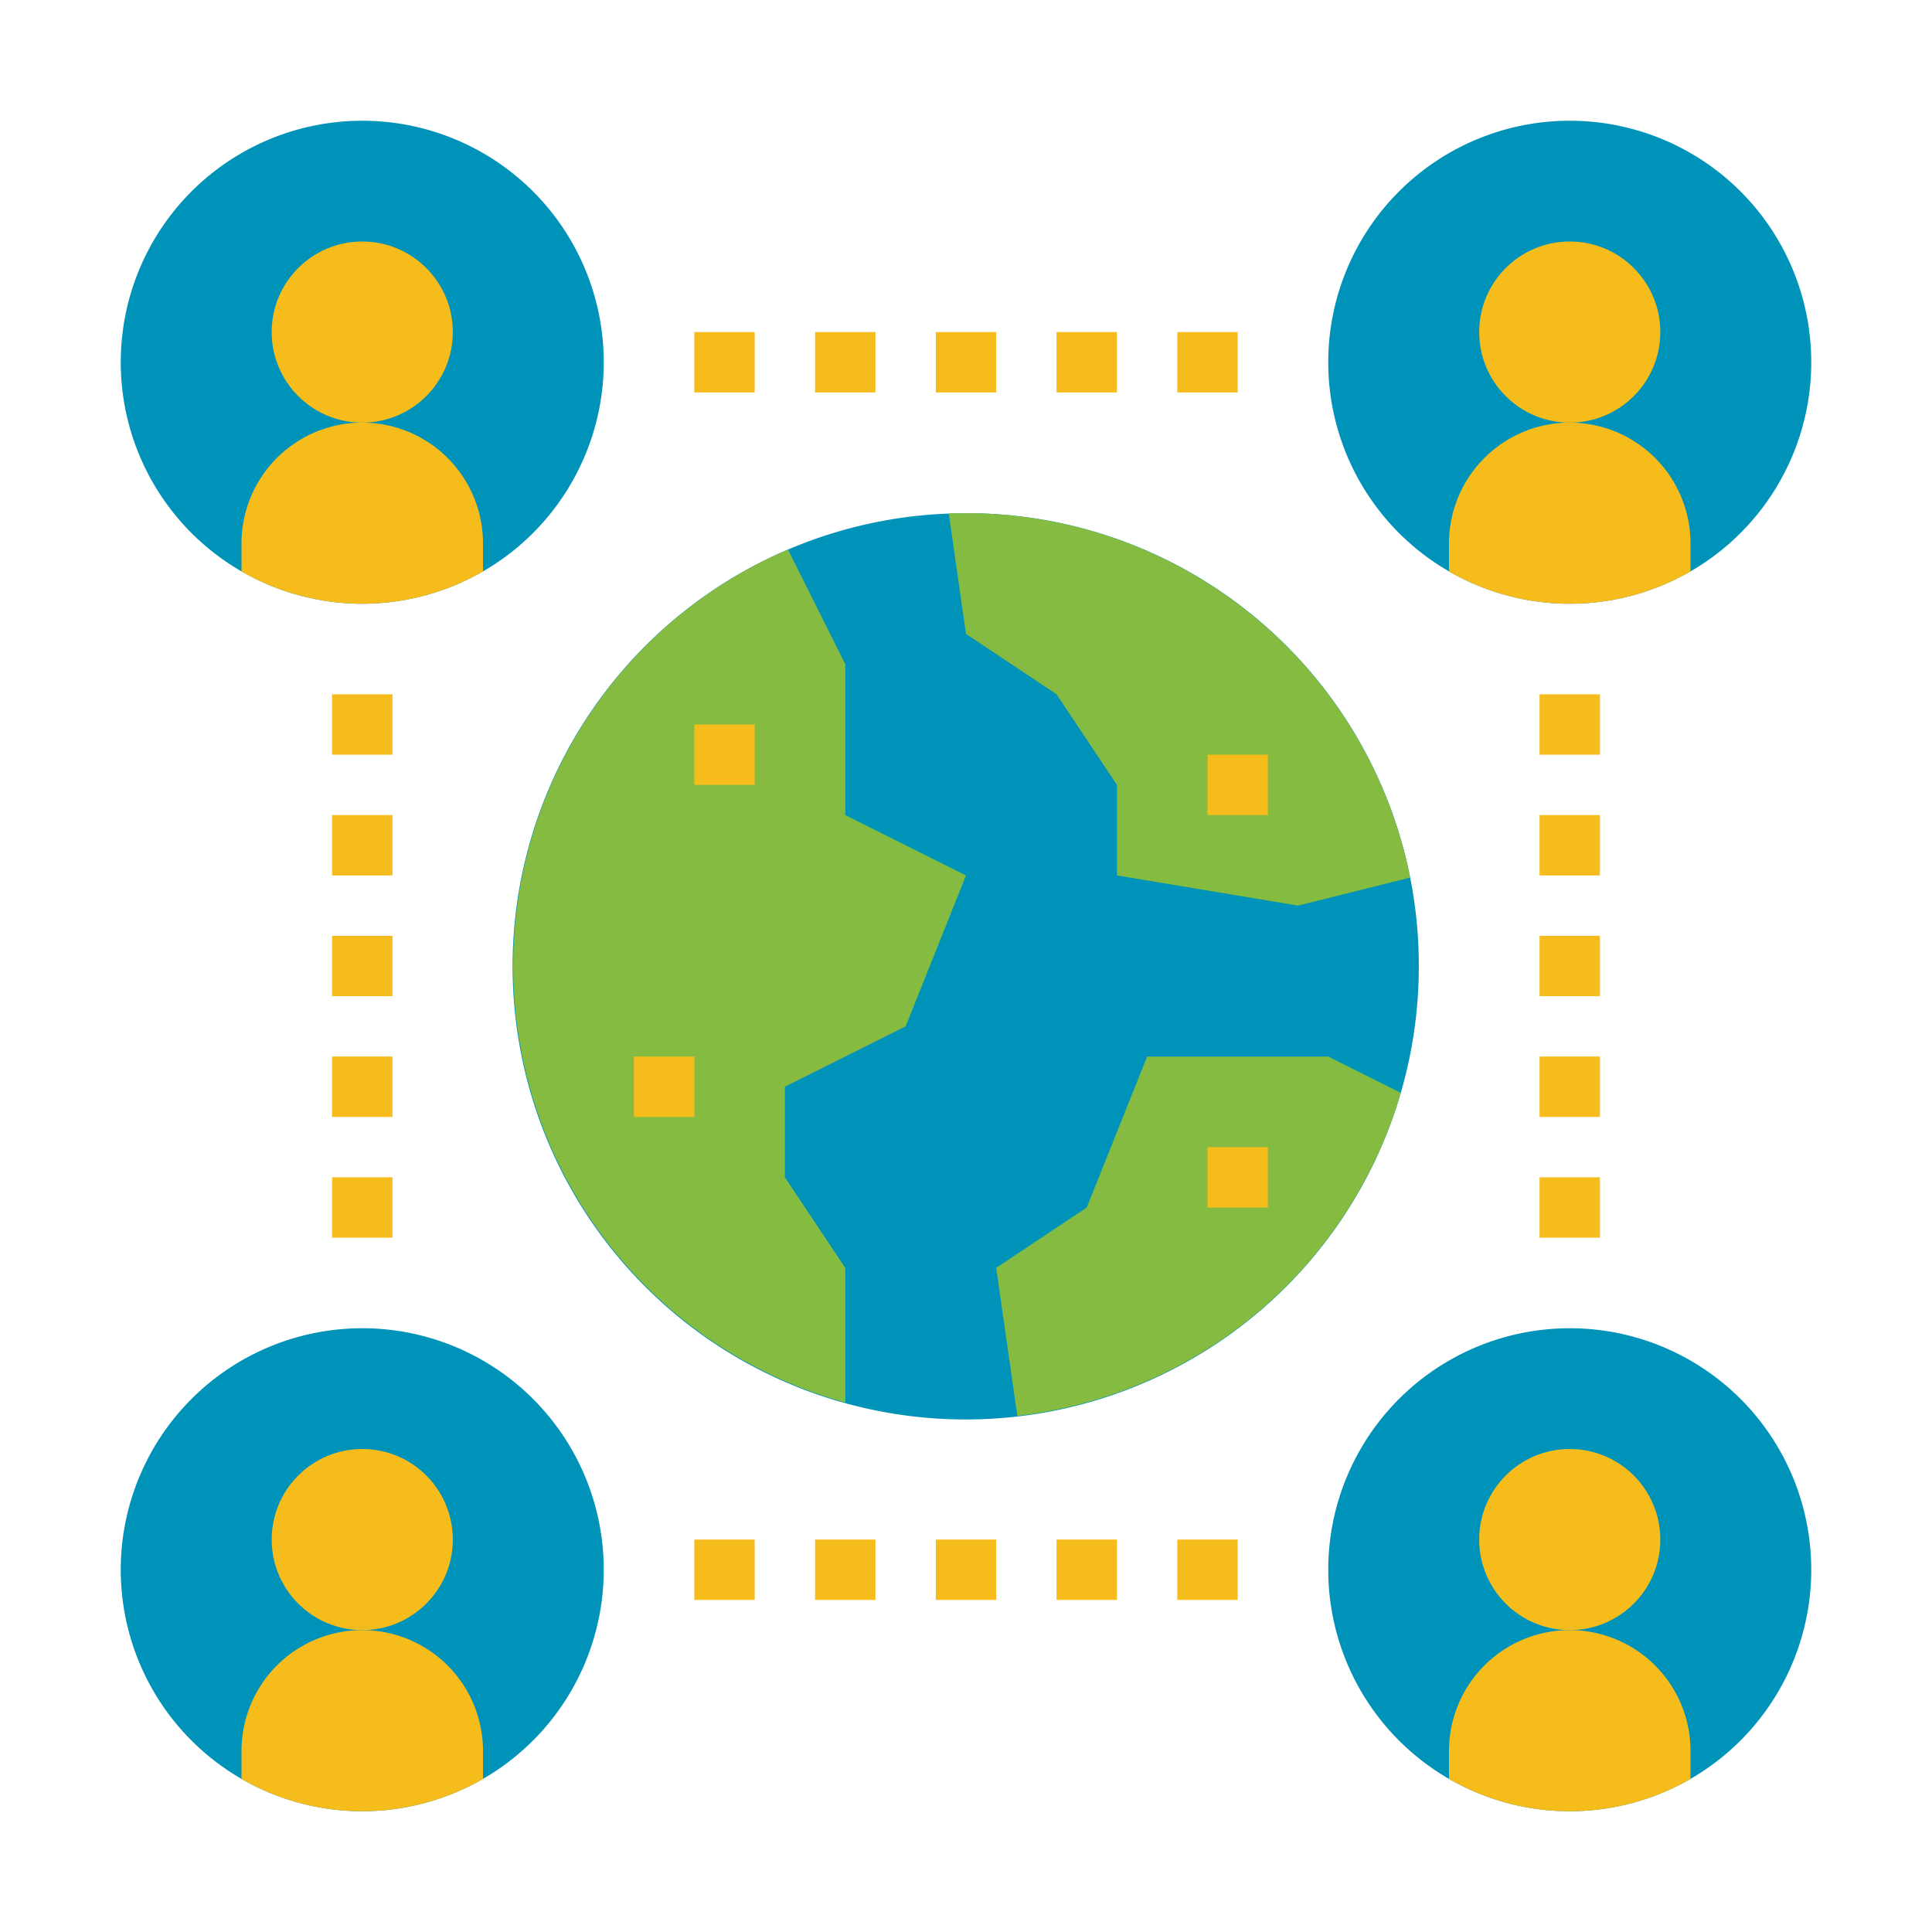 <svg id="Flat" height="512" viewBox="0 0 512 512" width="512" xmlns="http://www.w3.org/2000/svg"><path d="m376 256a120.078 120.078 0 1 1 -124.56-119.9c1.51-.07 3.03-.1 4.56-.1a119.891 119.891 0 0 1 120 120z" fill="#0093b9"/><path d="m373.71 232.57-29.71 7.43-48-8v-24l-16-24-24-16-4.56-31.9c1.51-.07 3.03-.1 4.56-.1a120.043 120.043 0 0 1 117.71 96.57z" fill="#85bb40"/><path d="m208 288v24l16 24v35.68a120.035 120.035 0 0 1 -15.18-226.04l15.18 30.36v40l32 16-16 40z" fill="#85bb40"/><path d="m371.22 289.61a120.081 120.081 0 0 1 -101.62 85.62l-5.6-39.23 24-16 16-40h48z" fill="#85bb40"/><g fill="#f6bc1b"><path d="m320 304h16v16h-16z"/><path d="m320 200h16v16h-16z"/><path d="m184 192h16v16h-16z"/><path d="m168 280h16v16h-16z"/><path d="m312 408h16v16h-16z"/><path d="m280 408h16v16h-16z"/><path d="m248 408h16v16h-16z"/><path d="m216 408h16v16h-16z"/><path d="m184 408h16v16h-16z"/><path d="m312 88h16v16h-16z"/><path d="m280 88h16v16h-16z"/><path d="m248 88h16v16h-16z"/><path d="m216 88h16v16h-16z"/><path d="m184 88h16v16h-16z"/><path d="m88 312h16v16h-16z"/><path d="m88 280h16v16h-16z"/><path d="m88 248h16v16h-16z"/><path d="m88 216h16v16h-16z"/><path d="m88 184h16v16h-16z"/><path d="m408 312h16v16h-16z"/><path d="m408 280h16v16h-16z"/><path d="m408 248h16v16h-16z"/><path d="m408 216h16v16h-16z"/><path d="m408 184h16v16h-16z"/></g><path d="m160 96a64 64 0 1 1 -64-64 63.969 63.969 0 0 1 64 64z" fill="#0093b9"/><circle cx="96" cy="88" fill="#f6bc1b" r="24"/><path d="m128 144v7.44a64.093 64.093 0 0 1 -64 0v-7.44a32 32 0 1 1 64 0z" fill="#f6bc1b"/><path d="m480 96a64 64 0 1 1 -64-64 63.969 63.969 0 0 1 64 64z" fill="#0093b9"/><circle cx="416" cy="88" fill="#f6bc1b" r="24"/><path d="m448 144v7.44a64.093 64.093 0 0 1 -64 0v-7.44a32 32 0 1 1 64 0z" fill="#f6bc1b"/><path d="m160 416a64 64 0 1 1 -64-64 63.969 63.969 0 0 1 64 64z" fill="#0093b9"/><circle cx="96" cy="408" fill="#f6bc1b" r="24"/><path d="m128 464v7.44a64.093 64.093 0 0 1 -64 0v-7.44a32 32 0 1 1 64 0z" fill="#f6bc1b"/><path d="m480 416a64 64 0 1 1 -64-64 63.969 63.969 0 0 1 64 64z" fill="#0093b9"/><circle cx="416" cy="408" fill="#f6bc1b" r="24"/><path d="m448 464v7.44a64.093 64.093 0 0 1 -64 0v-7.44a32 32 0 1 1 64 0z" fill="#f6bc1b"/></svg>